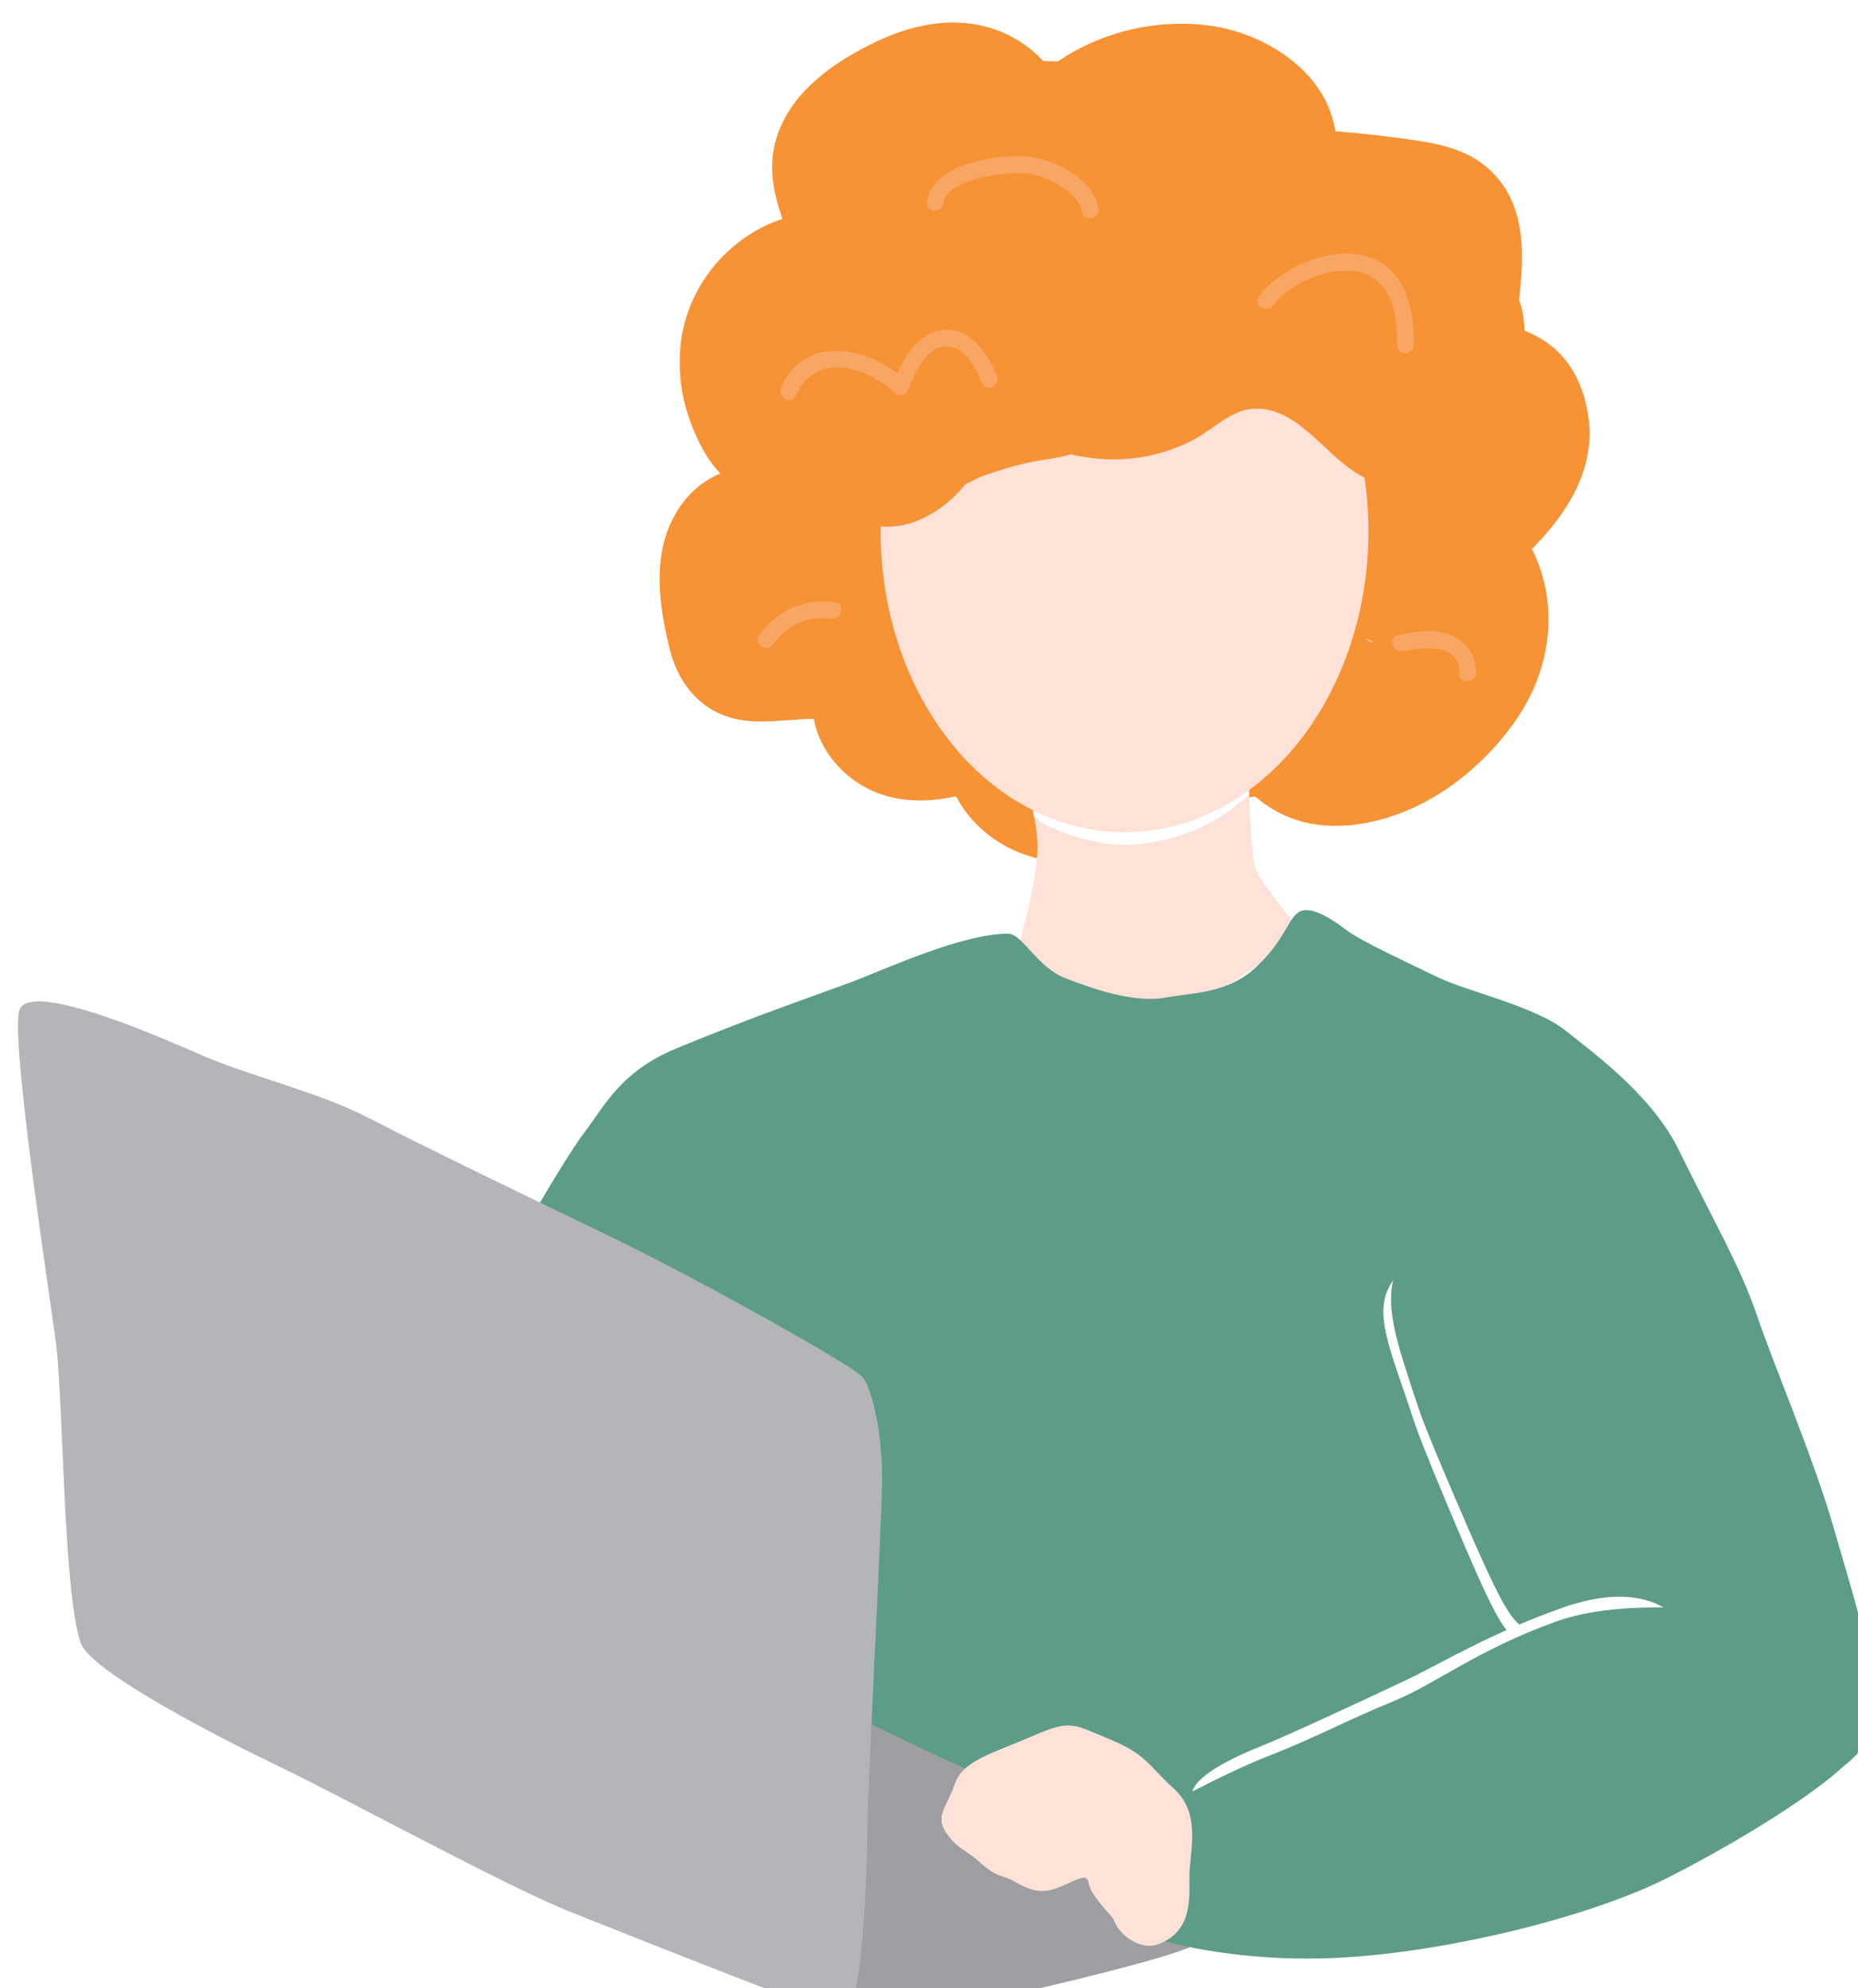 <?xml version="1.0" encoding="UTF-8"?>
<svg id="Layer_2" data-name="Layer 2" xmlns="http://www.w3.org/2000/svg" xmlns:xlink="http://www.w3.org/1999/xlink" viewBox="0 0 412.75 441.54">
  <defs>
    <style>
      .cls-1 {
        filter: url(#drop-shadow-1);
      }

      .cls-2 {
        fill: #f7a663;
      }

      .cls-2, .cls-3, .cls-4, .cls-5, .cls-6, .cls-7, .cls-8 {
        stroke-width: 0px;
      }

      .cls-3 {
        fill: #5d9d88;
      }

      .cls-4 {
        fill: #9d9fa2;
      }

      .cls-5 {
        fill: #b3b5b8;
      }

      .cls-6 {
        fill: #ffe2d7;
      }

      .cls-7 {
        fill: #fff;
      }

      .cls-8 {
        fill: #f79235;
      }
    </style>
    <filter id="drop-shadow-1" filterUnits="userSpaceOnUse">
      <feOffset dx="4" dy="5"/>
      <feGaussianBlur result="blur" stdDeviation="5"/>
      <feFlood flood-color="#000" flood-opacity=".4"/>
      <feComposite in2="blur" operator="in"/>
      <feComposite in="SourceGraphic"/>
    </filter>
  </defs>
  <g id="LAPTOP">
    <g id="PC">
      <g class="cls-1">
        <path class="cls-8" d="m216.67,153.51c-5.64,2.18-12.35,5.27-18.55,4.12-3.48-.65-7.56-3.74-6.42-7.59s-1.35-8.28-5.24-9.23c-5.8-1.41-11.42-.86-17.3-.55-4.96.26-8.57.55-9.88-4.91s-3.25-12.87-.59-18.2c2.34-4.69,8.46-4.02,11.97-7.64,5.23-5.4,2.57-12-1.66-16.88-3.66-4.24-6.32-9.14-6.92-14.8-1.15-10.91,6.97-21.13,18.26-20.74,6.23.22,8.61-6.41,6.48-11.29-1.93-4.4-5.19-10.06-4.21-15.07,1.11-5.67,7.89-9.32,12.46-11.9s10.06-4.78,15.4-3.66c4.08.86,8.18,3.95,8.26,8.37.15,7.76,9.85,9.78,13.98,3.79,5.79-8.4,17.05-12.29,26.92-12.09,7.03.14,20.34,4.76,17.97,13.9-1.27,4.9,2.35,9.25,7.23,9.49,6.4.31,12.79.82,19.15,1.65,4.03.52,10.73.59,13.48,4.15,4.82,6.23.17,16.86.35,23.81.13,5.27,2.62,9.93,7.35,12.45,3.69,1.96,6.77,2.05,8.33,6.4,3.36,9.37-5.95,17.85-12.16,23.35-3.2,2.84-2.5,7.67,0,10.61,9.06,10.64.94,25.1-7.63,32.94-7.27,6.65-21.12,14.13-29.79,5.89-5.11-4.86-10.47-9.19-17.94-6.61-6.47,2.23-11.03,8.69-16.59,12.47-7.17,4.87-23.82,10.65-28.06-1.41-3.18-9.05-17.68-5.15-14.46,3.99,4.16,11.82,15.82,18.6,28.17,18.22,7.03-.22,13.91-2.84,19.85-6.5,2.9-1.79,5.61-3.87,8.26-6.01,1.51-1.22,2.98-2.5,4.42-3.8.63-.57,2.19-2.57,3.02-2.71-.62.1.54.75,1.19,1.39,1.03,1.01,2.01,2.06,3.11,3,2.54,2.18,5.32,3.82,8.47,4.95,5.92,2.14,12.64,1.84,18.67.33,12.74-3.19,24.09-12.29,31.29-23.11,8.95-13.44,9.31-31.12-1.37-43.65v10.61c9.21-8.16,18.31-19.02,17.06-32.17-.54-5.69-2.58-11.4-6.68-15.54-2.11-2.13-4.6-3.63-7.35-4.77-1.27-.53-2.64-1.88-2.2-.31-.29-1,.18-2.41.31-3.45,1.35-11.15,2.89-23.94-6.4-32.32-4.98-4.49-11.44-5.65-17.85-6.55-7.97-1.12-15.96-1.9-24-2.3l7.23,9.49c4.56-17.52-11.69-30.44-27.67-32.47-16.91-2.15-34.89,4.97-44.64,19.11l13.98,3.79c-.18-9.25-5.86-17.09-14.18-20.97-9.56-4.46-19.92-2.65-29.13,1.78s-18.15,10.75-21.58,20.24c-3.62,10,1.06,19.71,5.03,28.78l6.48-11.29c-14.53-.5-27.72,9.69-31.93,23.45-2.11,6.89-1.82,14.77.42,21.59,1.13,3.45,2.66,6.86,4.66,9.9,1.8,2.73,4.68,5.09,6.07,7.95l-1.02-3.79c2.72-2.42,3.07-3.18,1.03-2.29-.72.21-1.44.44-2.15.67-1.99.71-3.76,1.61-5.46,2.85-3.54,2.6-6.03,6.18-7.6,10.26-3.22,8.37-1.67,18.18.46,26.65,2,7.95,7.35,14.12,15.66,15.54,7.29,1.25,14.84-1.33,21.99.41l-5.24-9.23c-2.85,9.59,2.61,19.38,11.2,23.9,10.34,5.44,22.04,1.97,32.22-1.98,3.76-1.46,6.41-5.04,5.24-9.23-1.01-3.6-5.42-6.71-9.23-5.24h0Z"/>
        <g>
          <path class="cls-7" d="m316.34,96.02c1.67-12.52-4.97-24.86-13.78-33.91-8.81-9.05-19.75-15.7-29.55-23.67-3.74-3.04-7.41-2.57-11.88-4.38-4.38-1.77-9.21-1.99-13.93-2.18-12.95-.52-25.9-1.05-38.85-1.57-2.29-.09-4.68-.16-6.73.85-6.28,3.11-4.36,8.59-5.92,15.42-2.5,10.99-15.76,17.82-16.21,29.08-.21,5.22,2.51,10.08,3.37,15.23,1.99,11.82-5.75,22.86-13.07,32.35,8.95,1.35,18.24,2.83,25.73,7.91,5.06,3.43,8.96,8.29,13.66,12.19s10.84,6.91,16.79,5.54c5.16-1.19,12-4.84,14.56-.2-.35,2.94-2.49,5.6-5.29,6.58,13.07-1.98,26.13-3.97,39.2-5.95,3.84-.58,7.86-1.15,11.52.14,2.2.77,4.21,2.2,6.53,2.44,5.32.55,9.01-5.01,11.4-9.8,2.38-4.79,4.76-9.58,7.14-14.37,1.3-2.61,2.6-5.74,1.2-8.3-1.04-1.91-3.26-2.81-5.33-3.48-25.98-8.34-54.4-1.94-81.32-6.35-1.99-.33-4.07-.76-5.62-2.06-1.39-1.17-2.16-2.9-2.81-4.6-3-7.93-4.06-16.98-.81-24.8,3.25-7.82,11.61-13.84,19.98-12.51,3.17.5,6.09,1.95,8.96,3.39,14.01,7.01,28.02,14.02,42.03,21.03-6.81-.19-13.61-.39-20.42-.58"/>
          <path class="cls-8" d="m338.84,96.02c2.4-22.89-12.3-44.15-29.32-57.85-4.63-3.72-9.39-7.28-14.17-10.81-1.62-1.19-3.25-2.38-4.86-3.59-.59-.44-3.49-2.76-1.15-.86,1.37,1.06,1.22.93-.43-.38l-4.55-3.52c-4.38-3.08-9.35-4.32-14.39-5.72-6.17-1.71-11.83-3.16-18.34-3.67-10.5-.83-21.11-.91-31.63-1.34-4.98-.2-10.13-.8-15.11-.46-8.54.59-16.06,3.68-22.21,9.75-5.79,5.71-7.58,13.32-8.48,21.06-.1.82-.18,1.64-.25,2.46-.25,3-.69-.85.33-1.92-.22.23-.57,2.45-.6,2.65-.65,3.57,2.02-3.19.55-1.39-.47.58-4.03,5.5-1.42,2.45s-1.4,1.65-1.89,2.25c-3.17,3.89-6.55,7.8-8.92,12.25-3.25,6.12-5.25,13.05-4.98,20.03.15,3.96.94,8.09,2.06,11.9.33,1.12.7,2.23,1.03,3.35,1.22,4.17-.43,1.3.46-.14.12-.19.17,3.16.09,3.18.55-3.1.65-3.79.32-2.07-.14.78-.32,1.55-.54,2.32-.13.45-1.1,2.91-1.02,3.04-.54-.91,2.02-4.23-.16-.19-2.52,4.66-5.68,8.91-8.89,13.1-8.26,10.78.1,31.02,13.45,33.05,3.38.51,6.76,1.02,10.1,1.76,1.66.37,3.32.77,4.95,1.26.81.24,1.61.5,2.41.79,1.57.57,1.07.35-1.49-.67.06-.09,4.45,2.34,4.39,2.5-2.1-1.71-2.52-2.04-1.27-.98.64.53,1.26,1.09,1.86,1.66,2.46,2.26,4.74,4.71,7.25,6.91,8.3,7.3,17.8,12.82,29.09,13.43,4.27.23,8.59-.37,12.71-1.51,1.29-.36,2.58-.77,3.86-1.17.63-.19,1.27-.35,1.92-.49-7.08,1.7-13.24-1.09-18.48-8.38-.76-5.78-1.51-11.56-2.27-17.34-.91,3.71.31,1.9,3.64-5.42,3.03-2.01,3.5-2.49,1.41-1.45-10.19,4.55-13.14,18.77-9.21,28.1,4.68,11.08,15.25,14.74,26.54,13.03,11.43-1.74,22.87-3.47,34.3-5.21,1.31-.2,2.62-.37,3.92-.6,3.57-.61-4.11.1-.85.13.95,0,4.32-.75,1.14-.35l-1.35-.23c2.54.77,2.14.54-1.2-.7,3.14,1.17,6.03,2.91,9.32,3.59,5.06,1.04,10.09.95,15.07-.41,13.57-3.71,19.96-16.17,25.7-27.72,2.56-5.15,5.53-10.37,7.05-15.93,2.73-9.94-.47-20.88-7.92-27.88-9.84-9.24-26.16-10.79-38.94-12.06-10.59-1.05-21.24-.78-31.87-.76-5.18.01-10.37-.02-15.55-.28-2.43-.12-4.84-.34-7.27-.53-1.14-.09-4.34-.02.57.14-1.34-.05-3.61-1.25-4.77-.94l4.56,3.42c3.16,1.13,5.07,3.23,5.71,6.3-.34-.21-1.06-3.14-1.09-3.22-.33-1.1-.56-2.21-.85-3.31-.92-3.55.71.69.05.92-.05.02-.08-2.97-.1-3.38-.27-4.68.33.89-.27.98.58-.09.23-2.98.86-3.24-1.25,2.69-1.5,3.32-.75,1.88.33-.63.69-1.24,1.1-1.83l-.88,1.15c-1.21,1.5-1.18,1.54.1.12,1.43-1.27,1.39-1.29-.1-.06-1.55,1.15-1.53,1.21.06.18.7-.7,4.9-1.9-1.53.65,3.7-1.46-3.84.23-1.21.16,2.94-.08-4.62-.9-1.56-.08,1.59.51,1.05.23-1.64-.84.73.34,1.45.69,2.17,1.05,2.58,1.27,5.15,2.57,7.72,3.86,11.68,5.84,23.35,11.68,35.03,17.52,3.79-13.98,7.57-27.95,11.36-41.93-6.81-.19-13.61-.39-20.42-.58-11.78-.33-23.03,10.59-22.5,22.5s9.88,22.14,22.5,22.5c6.81.19,13.61.39,20.42.58,9.47.27,19.56-7.14,21.7-16.52s-1.23-20.85-10.34-25.41c-10.51-5.26-21.02-10.51-31.52-15.77-13.19-6.6-25.66-13.84-40.96-10.99-28.94,5.39-40.18,38.93-31.02,64.27,2.93,8.12,7.02,15.17,14.68,19.67,6.79,4,15.32,4.48,22.94,5.24,10.93,1.09,21.93.78,32.89.77,5.16,0,10.32.04,15.48.33,1.61.09,6.69-.36,8.1.67-.27-.19-5.3-.9-.63-.07,1.78.32,3.54.63,5.3,1.03,1.01.23,6.81,1.1,6.98,1.89l-2.9-1.31-7.69-14.2.2-3.13c1.25-2.88,1.47-3.49.67-1.83-2.62,4.56-4.62,9.52-7.06,14.18-.17.32-1.76,2.99-1.73,3.03l1.87-2.29c-1.33,1.33-1.21,1.36.36.09,4.79-1.78,5.66-4.27,12.46-2.24l2.79,1.22c-1.3-.63-2.62-1.2-3.97-1.73-8.95-3.78-17.24-3.3-26.64-1.92-13.35,1.95-26.69,4.05-40.03,6.07,5.78,13.71,11.56,27.42,17.34,41.12,7.28-3.25,12.81-10.79,15.14-18.19,3.29-10.43-.67-20.6-9.04-27.07-7.3-5.64-16.32-6.3-25.08-4.4-1.75.38-3.44.97-5.15,1.48-.23.07-2.45.54-2.48.68.26-1.26,7.63.71,4.68-.3-2.73-.94,3.12,2.12.75.35-.56-.41-3.25-2.55-1.25-.56s-.52-.51-.95-.9c-.83-.75-1.63-1.52-2.43-2.29-4.38-4.23-8.81-8.38-13.91-11.77-9.25-6.16-20.31-8.54-31.11-10.18,4.48,11.02,8.96,22.03,13.45,33.05,5.84-7.62,10.59-15.31,13.86-24.42,3.79-10.53,2.77-21.51-.36-32.02-.23-.79-.39-1.78-.73-2.51-1.27-2.72-.21,3.88,0,.88s-.57,2.74-.52,2.68c.14-.15.65-2.38.66-2.31.1.61-2.35,3.81-1,2.64.36-.32.67-1.17.93-1.59s1.26-1.51,1.41-2.06c-.18.66-3.17,3.92-1.16,1.54,5.95-7.09,11.7-14.11,14.55-23.08,1.4-4.39,1.93-9.32,2.14-13.9.13-2.9-1.17,5.05-.3,2.46.76-2.27-1.52,3.19-1.31,2.83-1.76,3.05-4.82,5.54-8.2,6.55-1.78.52-3.55.15-.85.53,9.14,1.29,18.94.77,28.16,1.14,4.45.18,8.9.3,13.35.56.25.01,2.58,0,2.66.18.14.31-5.66-1.51-.74,0,2.08.64,4.13,1.42,6.23,1.99,1.51.41,3.1.87,4.63,1.16,2.23.44-2.21-.86-2.23-.88-.57-.33-3.96-3.08-.61-.48,4.25,3.29,8.52,6.54,12.84,9.72,1.67,1.23,4.18,2.53,5.54,4.12-2.62-3.07-1.61-1.3-.48-.35s2.22,1.81,3.3,2.75c1.74,1.5,3.43,3.05,5.04,4.67.59.59,1.18,1.19,1.74,1.81.47.51,3.35,4.22,1.45,1.54-1.68-2.38-.03-.01.24.4.74,1.18,1.52,2.32,2.22,3.53.41.72.79,1.46,1.19,2.19,2.04,3.62-.61-2.6,0-.08.19.78.53,1.55.74,2.33.1.37,1.05,5.43.55,1.77-.44-3.16-.08-.4-.09.23-.05,1.66-.07,3.23-.24,4.88-1.23,11.74,11.23,23,22.5,22.5,13.24-.59,21.18-9.92,22.5-22.5h0Z"/>
        </g>
        <path class="cls-8" d="m305.41,74.41c11.77,0,23.04-10.35,22.5-22.5s-9.89-22.5-22.5-22.5c-11.77,0-23.04,10.35-22.5,22.5s9.89,22.5,22.5,22.5h0Z"/>
        <path class="cls-6" d="m223,163.51s3.48,13.91,3.48,19.34-1.74,12.45-1.74,12.45l-3.71,15.33,29.09,15.97,35.23-23.99-7.39-9.8s-1.96-2.37-3.04-4.97-1.52-19.77-1.52-19.77l-50.41-4.56Z"/>
        <path class="cls-7" d="m273.68,58.75c-8.23-6.21-17.9-9.8-28.26-9.8-7.43,0-14.52,1.85-20.96,5.19l.29,114.88.88,7.15c1.71,2.52,12.92,6.46,19.79,6.46,10.32,0,20.93-4.18,28.09-11.28"/>
        <ellipse class="cls-6" cx="245.81" cy="112.99" rx="54.19" ry="66.84"/>
        <path class="cls-8" d="m186.81,59.36c-.09-.07-.54-2.65.1.08.12.52.17,1.05.3,1.56.36,1.4.69,2.84,1.42,4.11,1.74,3.02,5.08,5.01,8.58,5.03,7.98.05,13.89-7.35,16.48-14.1s3.73-13.39,10.65-16.85c6.33-3.16,11.72-.71,16.29,3.92,6.26,6.35,13.89,6.78,22.26,5.28,7.77-1.4,14.52-1.46,22.1,1.07,6.81,2.27,13.58,5.98,19.08,10.61,7.05,5.93,14.55,14.87,7.88,23.95-1.29,1.75-3.21,3.64-5.52,3.83-.67.06-1.65-.52-3.01-1.48-3.75-2.66-7.01-6.53-10.82-9.36-9.75-7.24-21.96-8.16-32.27-1.62-4.23,2.69-7.98,5.56-13.07,6.39-6.05.99-11.56-.71-17.14-2.82-5.98-2.25-12.05-3.31-18.24-1.06-3.86,1.4-7.18,3.57-10.23,6.29-1.79,1.59-3.44,4-5.67,5.01-7.35,3.34-10.78-7.84-11.11-12.9-.2-3.14-.52-6.55.33-9.61.42-1.52,2.87-6.18,4.9-5.42,9.05,3.38,12.96-11.11,3.99-14.46-7.96-2.97-17.25,3.5-21.04,10.22s-3.75,15.44-2.8,23.12c1.08,8.68,5.28,17.26,13.15,21.7,7.46,4.21,16.38,3.47,23.08-1.78,4.07-3.19,8.09-9.18,13.85-8.49,2.5.3,5,1.56,7.34,2.43,3.58,1.33,7.13,2.27,10.93,2.72,7.92.94,15.95-.46,22.96-4.31,4.11-2.26,7.9-6.26,12.64-6.63,11.53-.89,17.55,13.94,28.19,16.48,15.34,3.65,28.39-13.44,27.23-27.59-1.97-24-32.92-40.73-54.32-42.39-5.3-.41-10.4.49-15.58,1.48-1.83.35-4.5,1.06-6.35.37-1.73-.65-2.79-2.4-4.07-3.66-7.11-6.96-17.83-9.45-27.33-6.47s-16.36,10.41-19.82,19.34c-1.01,2.59-1.57,5.36-2.63,7.93-.28.68-.59,1.5-1.03,2.09-1.61,2.2-3.06.82.87,3.39,4.93,3.22,2.3,2.27,2.39.76.05-.82-.43-2.32-.67-3.09-.68-2.18-1.88-4.26-3.68-5.68-3.2-2.53-7.47-3.07-10.61,0-2.63,2.58-3.18,8.1,0,10.61Z"/>
        <path class="cls-8" d="m214.1,83.46c-1.52-3.75-.14,5.45-.05,1.44l-.39,3.68c-1.67,3.48-1.92,4.21-.76,2.18-1.57,2.55-3.54,4.38-6.32,5.55-1.37.57-7.19,1.35-3.07.98,12.76-1.17,23.1-8.81,26.63-21.36.71-2.51.86-5.13,1.47-7.66l.38-1.42c.64-1.84.6-1.86-.13-.06-.8,1.76-.77,1.78.08.04l.74-1.24c-2.17,2.59-2.46,3-.86,1.24l-2.39,1.73c1.69-.95,1.6-1-.28-.12-1.58.82-3.28,1.16-5.11,1,3.86-.05-4.44-1.16-1.79-.39,1.68.47.83.07-2.57-1.2,1.49.93,1.37.78-.35-.43-2.07-2.23-4.02-4.05-4.87-7.14-1.44-5.24-.69-3.72-.76-.7-.15,7.03,2.63,14.14,7.59,19.12,9.86,9.91,25.39,9.76,36.12,1.47,1.71-1.32,3.04-2.5,4.43-4.09,1.37-1.7,2.7-3.44,3.99-5.2,1-1.34.62-.87-1.15,1.4.65-1.29,2.12-2.57,3.11-3.57l1.12-1.1c1.51-1.31,1.55-1.38.13-.19-1.47,1.11-1.38,1.13.29.06l-2.54,1.04c4.07-1.3-5.32,0-1,.14-3.65-.65-4.6-.75-2.86-.3,1.68.49.85.11-2.5-1.12-3.08-1.85-4.51-4.84-5.77-8.06,7.23-9.49,14.46-18.99,21.7-28.48-1.63.15-3.26.29-4.89.44,1.99,14.73,3.99,29.46,5.98,44.2.9-.27,1.81-.51,2.73-.7,2.44-.44,1.84-.37-1.81.2,1.14.19,3.04-.07,4.22-.08,4.49-.04-5.29-1.2.3,0,1.62.35,3.16.88,4.75,1.35,4.35,1.29-3.74-2.28-.22.02.83.44,1.64.92,2.43,1.42,1.97,1.35,1.59,1-1.13-1.05-.05.34,2.86,2.59,3.11,2.85.65.67,1.27,1.38,1.87,2.1-2.05-2.72-2.4-3.09-1.06-1.11,12.95-7.57,25.9-15.14,38.86-22.71-7.37-11.1-16.83-21.47-28.95-27.44-7.59-3.74-15-5.76-23.46-6.31-7.52-.49-15.22,1.28-22.52,2.89-2.76.61-5.87,1.68-8.71,1.71,5.26-.06,1.29-.21-.08-.04-2.86.36-5.72.72-8.58,1.14-7.3,1.06-14.15,3.45-20.68,6.94s-11.94,8.04-17.38,12.61-10.7,9.3-14.22,15.63c-4.44,7.99-3.83,17.75,1.76,24.99s14.65,10.05,23.65,8.06l1.83-.4c2.22-.38,2.46-.45.71-.21-1.45.16-1.51.18-.2.04.93-.1,1.87-.17,2.8-.22,3.13-.17,6.24-.05,9.36.21v-45c-16.63,1.86-32.39,6.51-46.41,15.94-9.75,6.56-14.94,20.13-8.07,30.78,6.26,9.71,20.34,15.1,30.78,8.07,2.38-1.6,4.8-3.1,7.33-4.45,1.26-.67,2.58-1.24,3.84-1.9,2.78-1.44-5,1.72.17-.03,2.44-.82,4.87-1.64,7.37-2.28,1.38-.35,2.78-.67,4.18-.95s6.66-.85.8-.2c6.15-.69,11.37-2.05,15.91-6.59,3.9-3.9,6.84-10.31,6.59-15.91-.58-13.02-9.9-21.46-22.5-22.5-8.87-.73-17.78.27-26.46,2.19,8.47,11.02,16.94,22.03,25.41,33.05,1.63-2.94-.25.75-.99.87.49-.08,1.72-1.77,2.12-2.15,1.74-1.64,3.59-3.17,5.42-4.71.85-.72,1.73-1.4,2.56-2.13,2.35-2.05-3.18,2.19-.61.46,2.06-1.39,4.05-2.84,6.23-4.05.26-.14,2.94-1.37,2.92-1.5.06.58-4.37,1.38-.78.48,1.13-.28,2.23-.63,3.36-.88.28-.06,5.61-.78,2.15-.47-3.16.28.74-.08,1.34-.15,1.87-.23,3.73-.47,5.59-.72,3.34-.45,6.65-.9,9.94-1.58,2.33-.48,4.65-1.05,6.98-1.53.39-.08,3.28-.92,3.49-.68-.17-.19-4.52.19-.71.16,1.41-.01,2.9.1,4.29,0,2.64-.19-4.02-1.05-1.56-.19,1.04.36,6.71,2.15,3.63.91-3.41-1.38.91.6,1.31.83.87.5,1.69,1.06,2.55,1.58,2.64,1.62-.47.15-.92-.81.32.67,1.73,1.48,2.3,2,1.7,1.57,3.13,3.36,4.76,4.98,2.08,2.07-2.32-3.37-.67-.95.71,1.05,1.46,2.07,2.16,3.12,6.5,9.79,20.17,14.92,30.78,8.07,9.85-6.35,14.93-20.23,8.07-30.78-14.11-21.73-40.75-32.74-66.01-25.67-10.82,3.03-17.59,13.71-16.12,24.69,1.37,10.22,10.93,20.52,22.1,19.51,1.63-.15,3.26-.29,4.89-.44,7.32-.66,13.1-2.95,17.67-8.87,4.01-5.19,6.57-13.11,4.03-19.61-3.17-8.1-7.58-14.87-15.46-19.1s-16.67-5.32-25.31-3.54c-7.23,1.49-13.49,5.43-19.01,10.19-2,1.72-3.74,3.65-5.39,5.7-1.53,1.9-3,3.86-4.48,5.8-1.19,1.6-1.25,1.68-.16.24,4.88-6.98,13.03-7.01,24.46-.08l5.79,9.93c.65,1.71.25,4.96.41.98.11-2.63-.18-5.36-.81-7.9-.78-3.16-2-6.22-3.71-9-4.34-7.08-11.6-12.35-19.57-14.62-16.38-4.67-32.84,3.43-41.35,17.69-3.1,5.19-4.95,10.94-5.95,16.85-.13.8-.37,1.63-.44,2.43-.51,1.73-.39,1.59.37-.43.99-3.23,3.51-5.16,7.54-5.77,7.72-3.27,9.44-4.61,5.16-4.03l-5.98.8c-1.77.38-3.23,1.03-4.94,1.75-14.59,6.16-24.79,24.78-18.49,40.3,2.29,5.65,4.87,10.25,10.34,13.45,4.82,2.82,11.93,4.02,17.34,2.27,10.49-3.4,20.45-16,15.71-27.68h0Z"/>
        <path class="cls-2" d="m205.65,40.01c.66-5.27,13.3-6.73,17.33-6.59,4.65.16,12.47,3.78,13.44,8.73.47,2.37,4.08,1.36,3.62-1-1.4-7.12-11.15-11.53-17.8-11.48s-19.3,2.03-20.34,10.34c-.3,2.39,3.45,2.37,3.75,0h0Z"/>
        <path class="cls-2" d="m278.89,62.78c3.87-5.37,14.62-9.54,20.74-6.82,6.02,2.68,6.82,9.8,6.7,15.66-.05,2.41,3.7,2.41,3.75,0,.16-7.71-1.72-16.78-9.96-19.56-8.01-2.7-19.67,2.17-24.46,8.83-1.41,1.96,1.84,3.84,3.24,1.89h0Z"/>
        <path class="cls-2" d="m217.47,78.29c-2.23-4.78-5.7-10.55-11.81-10.02s-9.36,6.9-11.4,12.15l3.13-.83c-7.77-7.4-22.58-10.82-27.85,1.44-.94,2.19,2.29,4.11,3.24,1.89,4.29-9.97,15.81-6.54,21.96-.68,1.09,1.04,2.63.48,3.13-.83,1.52-3.93,4.42-10.8,9.92-9.22,3.32.95,5.1,5.14,6.43,7.99,1.02,2.19,4.25.28,3.24-1.89h0Z"/>
        <path class="cls-2" d="m307.57,139.6c4.11-.81,13.09-1.89,12.58,4.9-.18,2.41,3.57,2.4,3.75,0,.26-3.45-1.8-6.46-4.78-8.07-3.87-2.09-8.46-1.25-12.55-.44-2.37.47-1.36,4.08,1,3.62h0Z"/>
        <path class="cls-2" d="m167.83,138.07c2.79-4.15,7.74-6.42,12.72-5.67,2.36.35,3.38-3.26,1-3.62-6.73-1.01-13.13,1.73-16.95,7.4-1.35,2.01,1.9,3.89,3.24,1.89h0Z"/>
        <path class="cls-3" d="m219.94,202.35c3.24,0,6.36,7.41,12.71,9.87,6.36,2.47,15.26,5.55,22.25,4.32,6.99-1.23,13.98-.95,20.34-6.96s6.99-10.94,9.54-12.17,7.04,1.6,10.22,4.06,14.13,7.5,20.49,10.59c6.36,3.09,21.42,6.33,28.41,11.89,6.99,5.55,19.23,14.61,25.03,26.41,8.35,16.97,13.78,26.08,17.42,36.9,3.35,9.98,12.54,31.58,16.89,46.64,4.01,13.87,9.48,31.15,9.5,40.49.02,10.76-11.84,16.06-17.95,18.96-11.62,5.52-37.13,15.51-47.4,18.7-14.56,4.51-20.03,2.59-29.57,4.44-9.54,1.85-34.96,4.94-46.4,3.7-11.44-1.23-9.54-2.47-16.53-4.94l-87.09-8.02s5.72,4.32-13.35,4.32-22.25,1.23-39.41,1.23-39.41-59.24-39.41-59.24c0,0,27.33-66.03,29.24-70.97s15.84-29.43,21.21-36.44c4.23-5.52,7.78-13.14,19.97-18.22,17.37-7.23,34.36-13.02,39.82-15.1,6.72-2.56,23.89-10.47,34.06-10.47Z"/>
        <path class="cls-7" d="m345.59,258.79c-6.8-1.97-11.6,6.82-18.6,10.21-2.3,1.12-16.08,1.31-22.04,11.14-4.02,6.62.06,14.8,4.93,29.76.58,1.77,1.71,5.16,8.12,20.43,10.07,23.99,11.83,26.5,14.92,28.73,7.18,5.18,19.45,7.37,27.28,2.93,24.15-13.72,13.73-94.99-14.61-103.19Z"/>
        <path class="cls-3" d="m346.36,256.14c-6.82-1.92-16.24-.07-23.21,3.37-2.3,1.13-13.61,6.71-17.26,18.27-2.32,7.34.17,14.8,5.16,29.72.59,1.77,1.75,5.14,8.28,20.37,10.26,23.92,12.03,26.41,15.15,28.62,7.22,5.13,19.51,7.23,27.3,2.72,24.04-13.9,12.98-95.09-15.41-103.08Z"/>
        <path class="cls-4" d="m179.66,441.24c2.74.81,26.3,0,38.36-2.67s36.18-8.38,42.88-11.39,12.06-5.36,12.06-5.36c5.36-5.7-3.35-9.72-19.1-16.42s-30.82-12.06-42.21-17.09-29.48-14.07-29.48-14.07l-26.47,19.43,23.95,47.56Z"/>
        <path class="cls-7" d="m343.13,352.02c-16.17,5.72-27.12,12.44-34.56,15.98-9.67,4.61-27.3,12.73-32.19,14.68-18.46,7.36-15.33,11.46-15.33,11.46,0,0,6.68,32.38,30.98,31.57,24.3-.81,57.81-8.95,75.4-17.89,17.59-8.95,6.51-38.15,4.93-46.14-1.91-9.6-12.02-15.75-29.23-9.66Z"/>
        <path class="cls-3" d="m342,354.98c-18.17,6.5-26.75,13.88-36.77,17.95-10.02,4.07-16.95,7.95-27.5,12.05-10.62,4.13-26.81,13.16-26.81,13.16v26.84s15.92,5.69,40.21,4.88c24.3-.81,57.81-8.95,75.4-17.89,17.59-8.95,32.73-18.87,38.76-24.52,7.46-7-9.43-32.41-9.43-32.41,0,0-34.69-6.9-53.86-.05Z"/>
        <path class="cls-5" d="m8.5,293.8c1.62,14.07,1.57,54.54,5.41,66.02,2.17,6.49,31.93,21.65,44.38,27.6s50.33,26.52,63.86,31.93,42.21,16.78,51.41,20.02,8.66,2.16,11.36,0,3.79-30.31,3.79-38.96,3.25-67.65,3.25-77.39-2.16-19.48-4.33-22.19-38.81-22.91-54.51-30.48-43.44-20.93-54.81-26.88-25.98-9.2-37.34-14.07c-6.25-2.68-37.63-16.89-40.59-10.28-2.42,5.41,7.39,68.35,8.12,74.68Z"/>
        <path class="cls-6" d="m243.27,421.07c1.63,4.29,6.43,6.99,9.94,5.72,7.64-2.78,7.01-10,7.01-15.19s2.75-13.68-3.31-19.25c-6.06-5.57-6.34-7.8-14.42-11.12s-8.51-4.45-16.99-.75-15.58,5.41-17.33,10.54-4.46,7.18-2.12,10.76c2.56,3.91,4.29,3.75,7.41,6.61,4.09,3.75,5.31,2.97,7.6,4.29,3.31,1.91,5.35,2.55,7.79,2.14,4.12-.68,8.54-4.66,8.96-1.79s4.67,6.86,5.46,8.04Z"/>
      </g>
    </g>
  </g>
</svg>